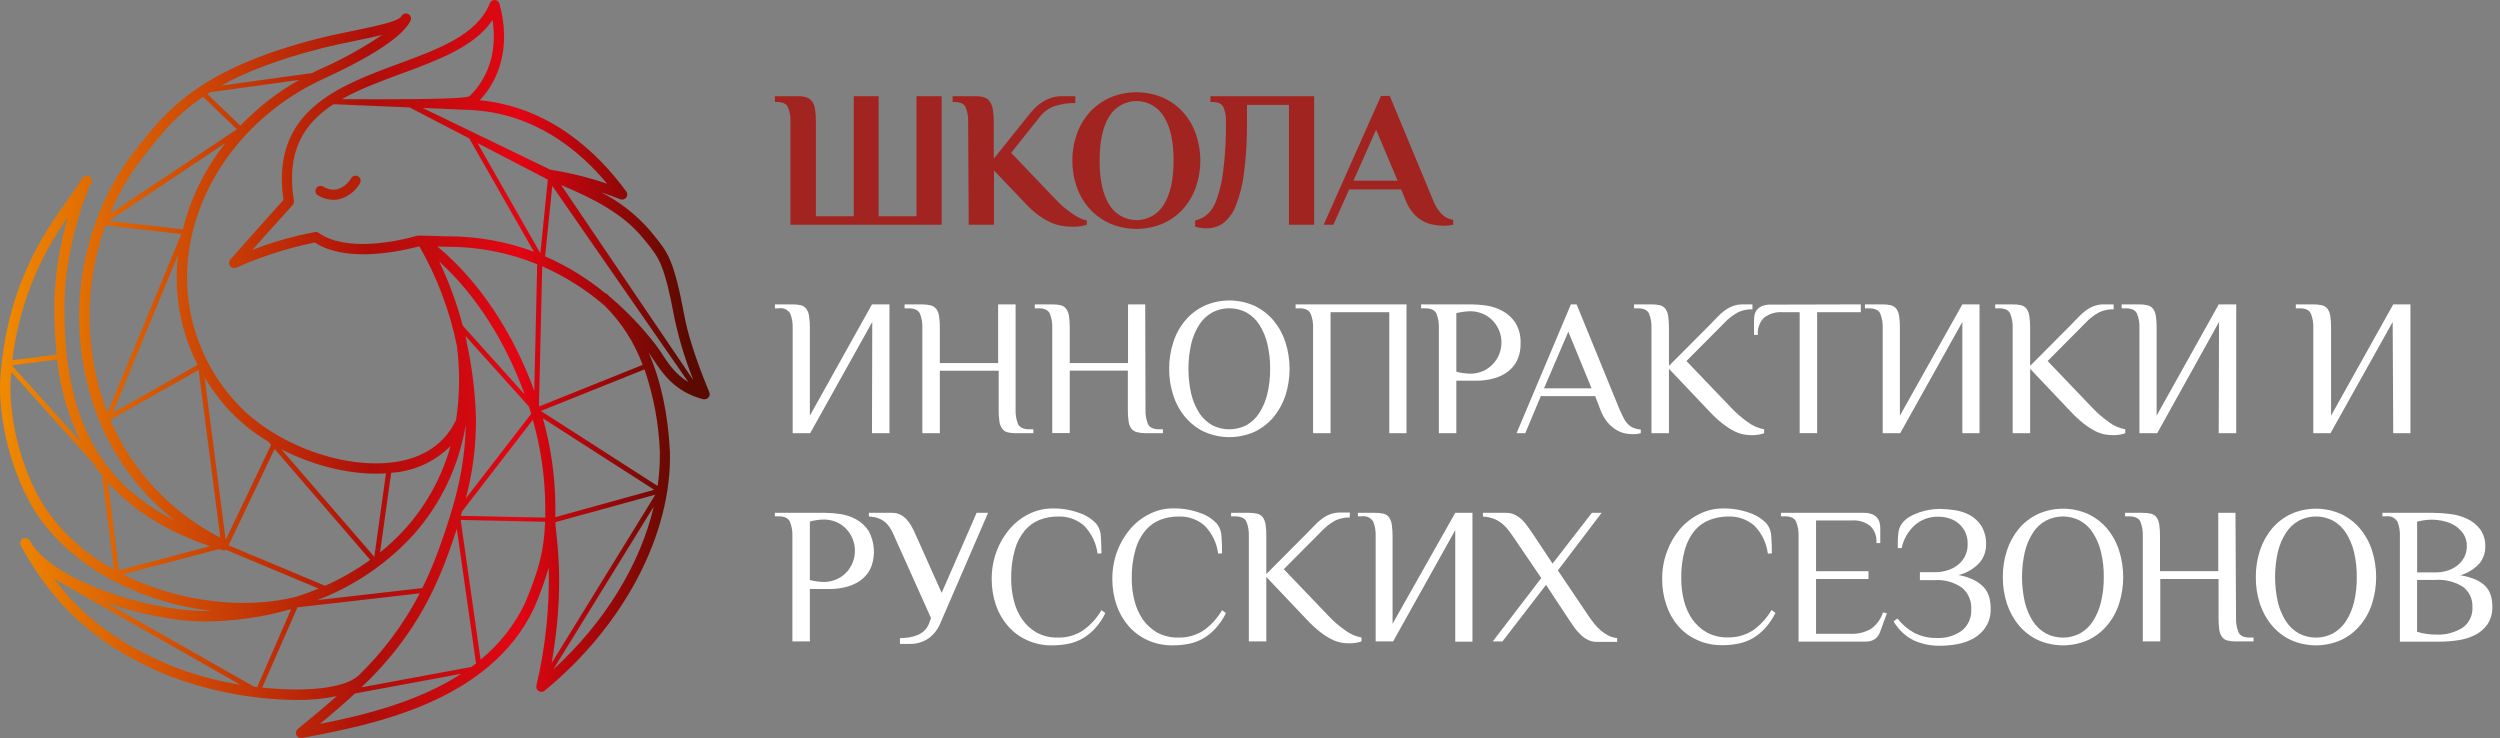<svg width="271" height="80" viewBox="0 0 271 80" fill="none" xmlns="http://www.w3.org/2000/svg">
<rect x="0" y="0" width="271" height="80" fill="#808080" stroke="none"/>
<path d="M85.683 13.173C85.704 12.65 85.615 12.129 85.423 11.643C85.249 11.249 84.845 11.056 84.211 11.056H84V10.431H86.547C86.857 10.421 87.166 10.467 87.46 10.568C87.7 10.653 87.907 10.813 88.05 11.024C88.214 11.278 88.318 11.567 88.355 11.867C88.417 12.302 88.446 12.74 88.442 13.179V23.446H92.548V10.425H95.244V23.44H99.35V10.425H102.077V24.364H85.683V13.173Z" fill="#A22421"/>
<path d="M104.947 13.173C104.968 12.649 104.877 12.127 104.68 11.643C104.506 11.249 104.102 11.055 103.469 11.055H103.264V10.431H105.804C106.117 10.421 106.428 10.468 106.724 10.568C106.962 10.653 107.167 10.813 107.308 11.024C107.473 11.279 107.581 11.566 107.624 11.867C107.695 12.301 107.728 12.74 107.724 13.179V17.201L111.364 12.654C111.588 12.355 111.831 12.072 112.091 11.805C112.345 11.536 112.631 11.299 112.942 11.099C113.248 10.894 113.58 10.73 113.93 10.612C114.302 10.486 114.693 10.425 115.085 10.431H116.564V11.168C115.829 11.159 115.098 11.264 114.396 11.48C113.726 11.696 113.139 12.112 112.712 12.673L109.606 16.564L114.464 21.648C114.733 21.941 115.022 22.217 115.327 22.472C115.638 22.722 115.949 22.953 116.234 23.159C116.504 23.349 116.788 23.516 117.085 23.659C117.316 23.769 117.56 23.847 117.812 23.89V24.364C117.61 24.432 117.402 24.483 117.191 24.514C116.895 24.558 116.596 24.579 116.296 24.577C115.901 24.576 115.507 24.545 115.116 24.483C114.687 24.412 114.269 24.284 113.874 24.102C113.413 23.886 112.974 23.627 112.563 23.328C112.048 22.942 111.569 22.51 111.134 22.035L107.749 18.481V24.364H105.009L104.947 13.173Z" fill="#A22421"/>
<path d="M116.246 17.407C116.239 16.411 116.408 15.421 116.743 14.484C117.054 13.615 117.533 12.817 118.153 12.136C118.769 11.472 119.513 10.94 120.34 10.575C121.243 10.195 122.212 10 123.191 10C124.17 10 125.139 10.195 126.043 10.575C126.869 10.937 127.612 11.469 128.223 12.136C128.837 12.819 129.312 13.617 129.621 14.484C130.283 16.376 130.283 18.438 129.621 20.33C129.312 21.197 128.837 21.995 128.223 22.678C127.612 23.345 126.869 23.877 126.043 24.239C125.139 24.619 124.17 24.814 123.191 24.814C122.212 24.814 121.243 24.619 120.34 24.239C119.513 23.874 118.769 23.343 118.153 22.678C117.533 21.997 117.054 21.199 116.743 20.33C116.408 19.393 116.239 18.403 116.246 17.407ZM127.217 17.407C127.217 15.325 126.865 13.735 126.161 12.636C125.853 12.122 125.418 11.698 124.899 11.403C124.38 11.108 123.794 10.953 123.198 10.953C122.601 10.953 122.015 11.108 121.496 11.403C120.977 11.698 120.542 12.122 120.234 12.636C119.539 13.754 119.197 15.346 119.197 17.407C119.197 19.468 119.539 21.054 120.234 22.178C120.542 22.692 120.977 23.116 121.496 23.411C122.015 23.706 122.601 23.861 123.198 23.861C123.794 23.861 124.38 23.706 124.899 23.411C125.418 23.116 125.853 22.692 126.161 22.178C126.863 21.054 127.217 19.468 127.217 17.407Z" fill="#A22421"/>
<path d="M132.895 13.173C132.915 12.65 132.826 12.129 132.634 11.643C132.46 11.249 132.056 11.055 131.423 11.055H131.211V10.431H142.455V24.364H139.722V11.374H135.175V13.173C135.198 15.052 135.088 16.93 134.845 18.793C134.701 20.01 134.398 21.203 133.945 22.341C133.664 23.081 133.187 23.729 132.566 24.214C132.049 24.566 131.438 24.753 130.814 24.752C130.574 24.754 130.335 24.735 130.099 24.695C129.913 24.668 129.73 24.622 129.553 24.558V23.902C130.02 23.798 130.456 23.584 130.826 23.278C131.313 22.836 131.675 22.274 131.876 21.648C132.241 20.627 132.485 19.566 132.603 18.487C132.818 16.724 132.915 14.949 132.895 13.173Z" fill="#A22421"/>
<path d="M155.357 21.723C155.561 22.275 155.876 22.779 156.283 23.203C156.613 23.549 157.052 23.769 157.525 23.827V24.364C157.414 24.364 157.258 24.414 157.053 24.439C156.848 24.464 156.668 24.47 156.513 24.47C156.15 24.469 155.789 24.436 155.432 24.37C155.035 24.305 154.652 24.177 154.295 23.989C153.898 23.782 153.542 23.503 153.245 23.165C152.871 22.738 152.574 22.247 152.369 21.716L151.885 20.53H146.251L144.536 24.364H143.486L149.698 10.4H150.649L155.357 21.723ZM146.717 19.587H151.5L149.17 14.066L146.717 19.587Z" fill="#A22421"/>
<path d="M94.554 34.9L87.82 46.96H85.926V35.537C85.947 35.012 85.858 34.489 85.665 34.001C85.541 33.788 85.356 33.618 85.134 33.514C84.912 33.411 84.664 33.378 84.422 33.42H84V32.995H85.895C86.202 32.989 86.508 33.02 86.808 33.089C87.042 33.144 87.251 33.278 87.398 33.47C87.563 33.703 87.668 33.973 87.702 34.257C87.766 34.681 87.795 35.109 87.789 35.537V45.055L94.523 32.995H96.418V46.96H94.523L94.554 34.9Z" fill="white"/>
<path d="M110.09 44.424C110.07 44.947 110.159 45.468 110.351 45.955C110.525 46.342 110.939 46.535 111.594 46.535H112.016V46.96H110.152C109.843 46.966 109.535 46.935 109.233 46.866C109 46.812 108.793 46.677 108.649 46.485C108.483 46.257 108.376 45.991 108.338 45.711C108.277 45.285 108.25 44.855 108.258 44.424V40.19H101.878V46.96H99.983V35.537C100.004 35.013 99.915 34.489 99.722 34.001C99.549 33.614 99.134 33.42 98.48 33.42H98.058V32.995H99.921C100.252 32.99 100.582 33.028 100.903 33.108C101.136 33.166 101.343 33.3 101.493 33.489C101.655 33.723 101.76 33.993 101.797 34.276C101.858 34.7 101.885 35.128 101.878 35.556V39.353H108.196V32.995H110.09V44.424Z" fill="white"/>
<path d="M124.172 44.425C124.152 44.947 124.241 45.468 124.433 45.955C124.607 46.342 125.011 46.535 125.645 46.535H126.061V46.96H124.197C123.883 46.961 123.57 46.923 123.266 46.848C123.02 46.799 122.8 46.664 122.644 46.467C122.483 46.237 122.379 45.971 122.34 45.692C122.278 45.266 122.251 44.836 122.259 44.406V40.171H115.96V46.941H114.066V35.537C114.087 35.013 113.998 34.489 113.805 34.001C113.624 33.614 113.227 33.42 112.593 33.42H112.171V32.995H114.066C114.375 32.989 114.683 33.021 114.985 33.089C115.217 33.146 115.423 33.28 115.569 33.47C115.733 33.704 115.84 33.974 115.879 34.257C115.941 34.681 115.968 35.109 115.96 35.537V39.353H122.278V32.995H124.141L124.172 44.425Z" fill="white"/>
<path d="M126.739 39.978C126.73 38.993 126.883 38.014 127.192 37.08C127.468 36.214 127.911 35.412 128.497 34.719C129.063 34.051 129.767 33.514 130.559 33.145C131.411 32.767 132.333 32.571 133.264 32.571C134.196 32.571 135.118 32.767 135.97 33.145C136.761 33.516 137.464 34.052 138.032 34.719C138.613 35.415 139.056 36.217 139.337 37.08C139.941 38.968 139.941 41 139.337 42.888C139.053 43.746 138.61 44.543 138.032 45.236C137.465 45.905 136.762 46.444 135.97 46.816C135.117 47.191 134.196 47.385 133.264 47.385C132.333 47.385 131.412 47.191 130.559 46.816C129.766 46.445 129.063 45.906 128.497 45.236C127.914 44.546 127.471 43.749 127.192 42.888C126.882 41.95 126.729 40.966 126.739 39.978ZM137.684 39.978C137.692 39.063 137.59 38.151 137.38 37.261C137.208 36.525 136.911 35.824 136.504 35.188C136.157 34.642 135.681 34.192 135.119 33.876C134.544 33.574 133.904 33.415 133.255 33.415C132.606 33.415 131.967 33.574 131.392 33.876C130.829 34.192 130.353 34.642 130.006 35.188C129.599 35.824 129.303 36.525 129.13 37.261C128.725 39.051 128.725 40.91 129.13 42.701C129.305 43.436 129.601 44.137 130.006 44.774C130.357 45.317 130.832 45.767 131.392 46.086C131.968 46.384 132.607 46.54 133.255 46.54C133.903 46.54 134.542 46.384 135.119 46.086C135.678 45.767 136.153 45.317 136.504 44.774C136.909 44.137 137.205 43.436 137.38 42.701C137.59 41.809 137.692 40.894 137.684 39.978Z" fill="white"/>
<path d="M152.463 46.96H150.599V33.845H144.232V46.96H142.337V35.537C142.359 35.012 142.268 34.488 142.07 34.001C141.896 33.614 141.492 33.42 140.859 33.42H140.442V32.995H152.463V46.96Z" fill="white"/>
<path d="M157.866 46.96H155.972V35.537C155.993 35.012 155.904 34.489 155.711 34.001C155.537 33.614 155.123 33.42 154.468 33.42H154.046V32.995H159.519C160.047 33.002 160.574 33.044 161.097 33.12C161.7 33.207 162.284 33.397 162.823 33.682C163.407 33.984 163.903 34.431 164.265 34.981C164.674 35.663 164.871 36.453 164.83 37.248C164.843 37.779 164.754 38.307 164.569 38.803C164.412 39.206 164.18 39.575 163.886 39.89C163.615 40.181 163.298 40.423 162.948 40.608C162.622 40.788 162.276 40.927 161.917 41.021C161.599 41.109 161.275 41.173 160.947 41.214C160.7 41.246 160.451 41.263 160.202 41.264H157.866V46.96ZM159.444 40.508C159.784 40.501 160.121 40.445 160.444 40.34C160.832 40.218 161.192 40.023 161.507 39.765C161.859 39.479 162.15 39.124 162.364 38.722C162.731 38.024 162.847 37.219 162.691 36.445C162.534 35.67 162.116 34.974 161.507 34.475C161.192 34.219 160.831 34.026 160.444 33.907C160.121 33.803 159.784 33.746 159.444 33.739C159.168 33.738 158.891 33.759 158.618 33.801C158.365 33.832 158.113 33.88 157.866 33.945V40.296C158.114 40.36 158.365 40.41 158.618 40.446C158.892 40.485 159.168 40.506 159.444 40.508Z" fill="white"/>
<path d="M177.863 46.96C177.59 47.035 177.308 47.07 177.025 47.066C176.745 47.063 176.467 47.036 176.192 46.985C175.85 46.919 175.521 46.792 175.223 46.61C174.857 46.389 174.529 46.108 174.254 45.78C173.901 45.344 173.627 44.85 173.446 44.318L172.918 42.944H167.023L165.34 46.96H164.396L170.284 32.995H170.906L175.546 44.349C175.72 44.743 175.875 45.08 176.024 45.355C176.149 45.602 176.315 45.826 176.515 46.017C176.685 46.182 176.886 46.311 177.105 46.398C177.348 46.492 177.603 46.549 177.863 46.566V46.96ZM167.371 42.095H172.527L170.005 35.956L167.371 42.095Z" fill="white"/>
<path d="M179.019 32.995C179.328 32.989 179.637 33.021 179.939 33.089C180.172 33.147 180.379 33.281 180.529 33.47C180.694 33.703 180.798 33.973 180.833 34.257C180.894 34.681 180.921 35.109 180.914 35.537V39.659L185.337 35.219C185.604 34.95 185.859 34.688 186.107 34.426C186.346 34.167 186.606 33.929 186.884 33.714C187.162 33.501 187.467 33.327 187.791 33.195C188.149 33.058 188.531 32.99 188.915 32.995H189.965V33.526C189.441 33.515 188.922 33.62 188.443 33.832C187.871 34.134 187.355 34.531 186.915 35.007L182.809 39.135L187.654 44.193C188.205 44.78 188.815 45.308 189.474 45.767C189.992 46.159 190.594 46.422 191.232 46.535V46.96C191.05 47.024 190.863 47.074 190.673 47.11C190.406 47.157 190.136 47.177 189.865 47.172C189.557 47.171 189.249 47.14 188.946 47.079C188.587 46.998 188.24 46.87 187.915 46.698C187.497 46.476 187.1 46.217 186.728 45.923C186.233 45.531 185.767 45.101 185.337 44.637L180.914 39.978V46.96H179.019V35.537C179.04 35.013 178.952 34.489 178.758 34.001C178.584 33.614 178.181 33.42 177.547 33.42H177.131V32.995H179.019Z" fill="white"/>
<path d="M201.711 32.995V33.839H196.977V46.954H195.083V33.839H193.188C192.489 33.795 191.798 34.003 191.237 34.425C190.991 34.666 190.801 34.959 190.683 35.284C190.565 35.608 190.521 35.955 190.554 36.299H190.138V34.713C190.136 34.503 190.159 34.293 190.206 34.088C190.254 33.89 190.348 33.706 190.48 33.551C190.63 33.383 190.817 33.252 191.026 33.17C191.314 33.061 191.62 33.01 191.927 33.02L201.711 32.995Z" fill="white"/>
<path d="M212.719 34.9L205.979 46.96H204.084V35.537C204.105 35.013 204.016 34.489 203.823 34.001C203.649 33.614 203.235 33.42 202.581 33.42H202.158V32.995H204.053C204.362 32.989 204.671 33.021 204.972 33.089C205.205 33.147 205.413 33.281 205.562 33.47C205.725 33.704 205.829 33.974 205.867 34.257C205.928 34.681 205.955 35.109 205.948 35.537V45.055L212.719 32.995H214.582V46.96H212.719V34.9Z" fill="white"/>
<path d="M218.173 32.995C218.48 32.989 218.787 33.021 219.086 33.089C219.32 33.146 219.528 33.28 219.676 33.47C219.841 33.703 219.946 33.973 219.981 34.257C220.044 34.681 220.073 35.109 220.068 35.537V39.659L224.484 35.219C224.751 34.95 225.006 34.688 225.255 34.425C225.494 34.167 225.753 33.929 226.031 33.714C226.309 33.501 226.614 33.327 226.938 33.195C227.297 33.057 227.678 32.99 228.062 32.995H229.119V33.526C228.593 33.514 228.071 33.619 227.59 33.832C227.019 34.134 226.502 34.531 226.062 35.006L221.962 39.135L226.801 44.193C227.353 44.779 227.963 45.306 228.622 45.767C229.139 46.159 229.741 46.422 230.38 46.535V46.96C230.197 47.023 230.01 47.074 229.82 47.11C229.554 47.157 229.283 47.178 229.013 47.172C228.704 47.171 228.396 47.14 228.094 47.079C227.735 46.997 227.388 46.869 227.062 46.698C226.645 46.475 226.248 46.216 225.876 45.923C225.381 45.529 224.916 45.099 224.484 44.637L220.068 39.978V46.96H218.173V35.537C218.195 35.012 218.103 34.488 217.906 34.001C217.732 33.614 217.328 33.42 216.701 33.42H216.278V32.995H218.173Z" fill="white"/>
<path d="M240.542 34.9L233.84 46.96H231.914V35.537C231.935 35.013 231.846 34.489 231.653 34.001C231.479 33.614 231.065 33.42 230.411 33.42H229.988V32.995H231.852C232.161 32.989 232.47 33.021 232.771 33.089C233.016 33.141 233.235 33.275 233.392 33.47C233.555 33.704 233.659 33.974 233.697 34.257C233.758 34.681 233.785 35.109 233.778 35.537V45.055L240.511 32.995H242.406V46.96H240.511L240.542 34.9Z" fill="white"/>
<path d="M259.365 34.9L252.625 46.96H250.762V35.537C250.783 35.013 250.694 34.489 250.501 34.001C250.327 33.614 249.923 33.42 249.29 33.42H248.867V32.995H250.762C251.071 32.989 251.38 33.021 251.681 33.089C251.926 33.141 252.145 33.275 252.302 33.47C252.465 33.704 252.569 33.974 252.607 34.257C252.668 34.681 252.695 35.109 252.688 35.537V45.055L259.428 32.995H261.291V46.96H259.428L259.365 34.9Z" fill="white"/>
<path d="M87.789 69.531H85.895V58.089C85.914 57.564 85.823 57.041 85.627 56.553C85.454 56.166 85.05 55.972 84.416 55.972H84V55.591H89.473C90.001 55.598 90.528 55.64 91.051 55.716C91.654 55.804 92.237 55.994 92.778 56.278C93.337 56.584 93.813 57.023 94.163 57.558C94.477 58.138 94.667 58.778 94.719 59.437C94.772 60.095 94.686 60.758 94.467 61.38C94.31 61.783 94.078 62.152 93.784 62.467C93.513 62.759 93.196 63.004 92.846 63.192C92.519 63.367 92.173 63.506 91.815 63.604C91.499 63.689 91.177 63.752 90.852 63.791C90.603 63.825 90.352 63.844 90.1 63.847H87.789V69.531ZM89.367 63.086C89.707 63.078 90.044 63.021 90.367 62.917C90.754 62.793 91.114 62.598 91.43 62.342C91.783 62.059 92.073 61.703 92.281 61.299C92.647 60.601 92.762 59.797 92.607 59.024C92.452 58.25 92.036 57.554 91.43 57.053C91.114 56.799 90.753 56.606 90.367 56.484C90.044 56.38 89.707 56.323 89.367 56.316C89.088 56.315 88.81 56.336 88.535 56.378C88.284 56.413 88.035 56.463 87.789 56.528V62.873C88.035 62.938 88.284 62.988 88.535 63.023C88.81 63.065 89.088 63.086 89.367 63.086Z" fill="white"/>
<path d="M100.921 66.995L97.026 58.32C96.902 58.02 96.766 57.739 96.629 57.471C96.489 57.21 96.316 56.968 96.113 56.753C95.897 56.532 95.639 56.356 95.355 56.234C94.984 56.083 94.588 56 94.188 55.991V55.591H96.71C97.019 55.586 97.326 55.655 97.604 55.791C97.862 55.924 98.094 56.104 98.287 56.322C98.49 56.549 98.668 56.798 98.815 57.065C98.971 57.343 99.112 57.628 99.238 57.921L102.077 64.266L105.866 55.591H107.108L101.934 67.551C101.675 68.196 101.245 68.757 100.691 69.175C100.08 69.603 99.349 69.821 98.604 69.799H97.554V69.175C97.871 69.174 98.186 69.149 98.499 69.1C98.813 69.052 99.121 68.97 99.418 68.856C99.699 68.745 99.957 68.584 100.182 68.382C100.417 68.162 100.598 67.891 100.71 67.588L100.921 66.995Z" fill="white"/>
<path d="M118.98 60.013C118.829 58.861 118.308 57.791 117.495 56.965C116.708 56.291 115.695 55.943 114.663 55.991C113.999 55.988 113.34 56.107 112.718 56.341C112.095 56.58 111.542 56.973 111.109 57.483C110.6 58.092 110.228 58.803 110.016 59.569C109.724 60.607 109.588 61.683 109.612 62.761C109.61 63.546 109.706 64.329 109.898 65.09C110.069 65.817 110.372 66.505 110.793 67.12C111.199 67.714 111.735 68.207 112.358 68.563C113.066 68.944 113.86 69.133 114.663 69.112C115.623 69.139 116.569 68.874 117.377 68.35C118.202 67.77 118.892 67.018 119.402 66.146L119.819 66.464C119.524 67.069 119.145 67.628 118.694 68.126C118.306 68.552 117.856 68.916 117.359 69.206C116.877 69.482 116.355 69.678 115.812 69.787C115.227 69.902 114.632 69.959 114.035 69.956C113.102 69.969 112.178 69.778 111.327 69.393C110.539 69.037 109.836 68.515 109.264 67.863C108.685 67.195 108.24 66.421 107.954 65.584C107.648 64.677 107.495 63.725 107.5 62.767C107.494 61.753 107.668 60.746 108.016 59.794C108.34 58.91 108.815 58.09 109.42 57.371C109.993 56.694 110.697 56.139 111.488 55.741C112.275 55.337 113.145 55.123 114.029 55.117C115.053 55.094 116.073 55.263 117.036 55.616C117.736 55.853 118.367 56.263 118.868 56.809C119.159 57.202 119.322 57.675 119.334 58.164C119.371 58.745 119.396 59.351 119.396 59.988L118.98 60.013Z" fill="white"/>
<path d="M132.05 60.013C131.902 58.86 131.38 57.789 130.565 56.965C129.78 56.292 128.77 55.944 127.739 55.991C127.073 55.987 126.412 56.106 125.788 56.34C125.165 56.58 124.612 56.973 124.179 57.483C123.672 58.093 123.3 58.804 123.086 59.569C122.794 60.607 122.658 61.683 122.682 62.761C122.683 63.546 122.779 64.328 122.968 65.09C123.144 65.815 123.447 66.502 123.862 67.12C124.271 67.712 124.806 68.205 125.428 68.563C126.138 68.944 126.934 69.134 127.739 69.112C128.699 69.137 129.645 68.872 130.453 68.35C131.276 67.769 131.964 67.018 132.472 66.146L132.895 66.464C132.596 67.068 132.215 67.627 131.764 68.126C131.376 68.552 130.926 68.916 130.429 69.206C129.947 69.482 129.425 69.678 128.882 69.787C128.297 69.902 127.701 69.959 127.105 69.955C126.172 69.969 125.248 69.778 124.397 69.393C123.61 69.035 122.907 68.514 122.334 67.863C121.757 67.193 121.314 66.417 121.03 65.577C120.724 64.67 120.571 63.718 120.576 62.761C120.57 61.747 120.745 60.74 121.092 59.788C121.416 58.904 121.891 58.084 122.496 57.365C123.071 56.686 123.776 56.131 124.571 55.735C125.355 55.33 126.223 55.116 127.105 55.11C128.13 55.087 129.149 55.257 130.112 55.61C130.813 55.846 131.443 56.257 131.944 56.803C132.235 57.195 132.398 57.669 132.41 58.158C132.454 58.739 132.472 59.344 132.472 59.982L132.05 60.013Z" fill="white"/>
<path d="M135.374 55.591C135.683 55.585 135.992 55.617 136.293 55.685C136.527 55.743 136.734 55.877 136.883 56.066C137.045 56.3 137.149 56.57 137.188 56.853C137.247 57.266 137.274 57.684 137.269 58.102V62.224L141.692 57.783C141.959 57.515 142.213 57.252 142.462 56.99C142.701 56.732 142.961 56.494 143.238 56.278C143.516 56.066 143.821 55.891 144.145 55.76C144.504 55.622 144.886 55.554 145.27 55.56H146.319V56.091C145.796 56.08 145.276 56.184 144.798 56.397C144.226 56.699 143.709 57.096 143.269 57.571L139.163 61.699L144.009 66.764C144.559 67.349 145.169 67.874 145.829 68.332C146.348 68.723 146.949 68.988 147.587 69.106V69.525C147.404 69.588 147.217 69.638 147.028 69.674C146.759 69.721 146.486 69.742 146.214 69.737C145.907 69.735 145.601 69.704 145.301 69.643C144.941 69.566 144.594 69.438 144.27 69.262C143.85 69.043 143.453 68.784 143.083 68.488C142.586 68.097 142.12 67.667 141.692 67.201L137.269 62.542V69.525H135.374V58.089C135.395 57.564 135.306 57.041 135.113 56.553C134.939 56.166 134.525 55.972 133.871 55.972H133.448V55.591H135.374Z" fill="white"/>
<path d="M157.749 57.465L151.016 69.525H149.121V58.089C149.142 57.564 149.053 57.041 148.86 56.553C148.737 56.34 148.552 56.17 148.33 56.066C148.107 55.963 147.859 55.93 147.618 55.972H147.195V55.591H149.059C149.366 55.584 149.673 55.616 149.972 55.685C150.207 55.739 150.415 55.874 150.562 56.066C150.726 56.299 150.831 56.569 150.867 56.853C150.929 57.266 150.958 57.684 150.954 58.102V67.62L157.749 55.591H159.613V69.556H157.749V57.465Z" fill="white"/>
<path d="M162.868 69.531H161.812L167.074 62.661L164.129 58.327C163.943 58.058 163.757 57.789 163.558 57.533C163.362 57.267 163.137 57.024 162.887 56.809C162.617 56.582 162.316 56.397 161.992 56.259C161.596 56.101 161.176 56.012 160.75 55.997V55.591H163.272C163.597 55.587 163.918 55.659 164.21 55.803C164.499 55.946 164.764 56.132 164.999 56.353C165.231 56.58 165.44 56.832 165.62 57.102C165.819 57.377 166.005 57.652 166.192 57.92L168.298 61.093L172.559 55.591H173.615L168.875 61.836L172.242 66.833C172.429 67.101 172.621 67.364 172.832 67.626C173.042 67.886 173.275 68.127 173.528 68.344C173.777 68.561 174.053 68.746 174.348 68.894C174.645 69.043 174.968 69.134 175.299 69.162V69.581H173.087C172.763 69.584 172.442 69.513 172.149 69.374C171.859 69.232 171.593 69.044 171.36 68.819C171.118 68.588 170.896 68.337 170.695 68.069C170.497 67.794 170.31 67.526 170.136 67.257L167.589 63.398L162.868 69.531Z" fill="white"/>
<path d="M191.636 60.013C191.49 58.861 190.97 57.79 190.157 56.965C189.369 56.294 188.357 55.946 187.325 55.991C186.659 55.988 185.998 56.106 185.374 56.341C184.745 56.573 184.184 56.959 183.741 57.465C183.236 58.076 182.864 58.787 182.647 59.551C182.357 60.589 182.223 61.664 182.25 62.742C182.249 63.527 182.343 64.309 182.529 65.072C182.706 65.796 183.009 66.483 183.424 67.101C183.833 67.695 184.37 68.188 184.995 68.544C185.703 68.926 186.497 69.115 187.3 69.094C188.26 69.118 189.206 68.853 190.015 68.332C190.837 67.751 191.526 66.999 192.034 66.127L192.456 66.446C192.159 67.049 191.781 67.608 191.332 68.107C190.941 68.53 190.491 68.894 189.996 69.187C189.513 69.464 188.989 69.66 188.443 69.768C187.858 69.884 187.263 69.94 186.666 69.937C185.736 69.95 184.813 69.758 183.964 69.375C183.175 69.02 182.472 68.498 181.902 67.845C181.336 67.181 180.906 66.413 180.635 65.584C180.326 64.677 180.172 63.725 180.181 62.767C180.172 61.753 180.346 60.745 180.697 59.794C181.016 58.91 181.489 58.089 182.094 57.371C182.669 56.692 183.375 56.138 184.169 55.741C184.954 55.337 185.822 55.123 186.704 55.117C187.73 55.094 188.752 55.263 189.716 55.616C190.415 55.854 191.043 56.264 191.543 56.809C191.834 57.202 191.996 57.675 192.009 58.164C192.052 58.745 192.071 59.351 192.071 59.988L191.636 60.013Z" fill="white"/>
<path d="M202.034 55.591C202.339 55.58 202.643 55.631 202.928 55.741C203.138 55.824 203.325 55.954 203.475 56.122C203.609 56.276 203.702 56.46 203.748 56.659C203.798 56.864 203.823 57.073 203.823 57.284V58.87H203.401C203.435 58.526 203.392 58.179 203.274 57.854C203.155 57.529 202.965 57.236 202.717 56.996C202.159 56.576 201.469 56.37 200.773 56.416H196.859V61.918H202.543V62.761H196.859V68.706H200.543C201.332 68.748 202.116 68.564 202.804 68.175C203.426 67.736 203.889 67.105 204.121 66.377L204.537 66.483L203.804 68.494C203.702 68.804 203.507 69.075 203.245 69.269C202.943 69.467 202.587 69.566 202.227 69.549H194.965V58.089C194.986 57.564 194.895 57.04 194.698 56.553C194.524 56.166 194.12 55.972 193.492 55.972H193.058V55.591H202.034Z" fill="white"/>
<path d="M208.116 62.024H209.7C210.165 62.034 210.628 61.971 211.073 61.836C211.484 61.714 211.869 61.517 212.21 61.256C212.54 61.002 212.809 60.678 212.999 60.306C213.205 59.892 213.308 59.433 213.297 58.97C213.307 58.517 213.214 58.069 213.023 57.658C212.851 57.304 212.605 56.992 212.303 56.74C212.008 56.49 211.666 56.303 211.296 56.191C210.921 56.072 210.529 56.011 210.135 56.01C209.203 55.982 208.293 56.302 207.582 56.909C206.85 57.566 206.345 58.441 206.141 59.407H205.718C205.718 58.782 205.718 58.239 205.78 57.802C205.816 57.383 205.976 56.985 206.24 56.659C206.446 56.412 206.692 56.2 206.967 56.035C207.284 55.847 207.619 55.692 207.967 55.572C208.338 55.443 208.718 55.343 209.104 55.273C209.479 55.204 209.859 55.169 210.24 55.166C210.802 55.172 211.363 55.218 211.918 55.304C212.492 55.389 213.047 55.575 213.558 55.853C214.063 56.14 214.489 56.548 214.8 57.04C215.154 57.66 215.324 58.368 215.291 59.082C215.288 59.786 215.034 60.467 214.576 60.999C213.968 61.657 213.182 62.121 212.315 62.336C212.887 62.438 213.443 62.616 213.968 62.867C214.37 63.064 214.734 63.333 215.042 63.66C215.311 63.957 215.509 64.311 215.62 64.697C215.735 65.103 215.792 65.524 215.788 65.946C215.819 66.654 215.635 67.356 215.26 67.957C214.923 68.477 214.464 68.906 213.924 69.206C213.37 69.51 212.77 69.721 212.148 69.83C211.543 69.939 210.93 69.996 210.315 69.999C209.339 70.016 208.371 69.822 207.476 69.431C206.552 68.974 205.782 68.252 205.265 67.357L205.687 67.039C206.16 67.667 206.759 68.188 207.445 68.569C208.231 68.984 209.111 69.186 209.998 69.156C210.956 69.203 211.901 68.919 212.676 68.35C213.009 68.079 213.274 67.732 213.449 67.338C213.624 66.944 213.704 66.514 213.682 66.083C213.712 65.637 213.638 65.19 213.466 64.778C213.293 64.366 213.027 64 212.688 63.71C211.814 63.102 210.76 62.811 209.7 62.886H208.116V62.024Z" fill="white"/>
<path d="M217.105 62.548C217.1 61.564 217.253 60.586 217.558 59.651C217.842 58.788 218.285 57.988 218.863 57.29C219.43 56.623 220.134 56.086 220.925 55.716C221.777 55.337 222.699 55.142 223.63 55.142C224.562 55.142 225.484 55.337 226.336 55.716C227.128 56.085 227.832 56.622 228.398 57.29C228.981 57.984 229.424 58.786 229.703 59.651C230.307 61.539 230.307 63.571 229.703 65.459C229.425 66.32 228.982 67.118 228.398 67.807C227.834 68.479 227.13 69.018 226.336 69.387C225.483 69.762 224.561 69.955 223.63 69.955C222.699 69.955 221.778 69.762 220.925 69.387C220.132 69.017 219.428 68.478 218.863 67.807C218.283 67.115 217.841 66.318 217.558 65.459C217.251 64.52 217.098 63.537 217.105 62.548ZM228.05 62.548C228.061 61.634 227.959 60.721 227.746 59.832C227.574 59.095 227.277 58.394 226.87 57.758C226.525 57.212 226.048 56.761 225.485 56.447C224.91 56.143 224.27 55.984 223.621 55.984C222.972 55.984 222.332 56.143 221.758 56.447C221.192 56.76 220.714 57.211 220.366 57.758C219.959 58.394 219.662 59.095 219.49 59.832C219.084 61.622 219.084 63.481 219.49 65.271C219.663 66.007 219.96 66.708 220.366 67.345C220.717 67.889 221.195 68.339 221.758 68.656C222.332 68.96 222.972 69.119 223.621 69.119C224.27 69.119 224.91 68.96 225.485 68.656C226.046 68.339 226.521 67.889 226.87 67.345C227.276 66.708 227.572 66.007 227.746 65.271C227.959 64.38 228.061 63.465 228.05 62.548Z" fill="white"/>
<path d="M242.387 66.995C242.367 67.518 242.456 68.039 242.648 68.525C242.822 68.919 243.226 69.112 243.859 69.112H244.282V69.531H242.387C242.078 69.537 241.769 69.505 241.468 69.437C241.234 69.381 241.025 69.247 240.878 69.056C240.717 68.828 240.613 68.565 240.573 68.288C240.511 67.86 240.484 67.428 240.492 66.995V62.761H234.175V69.531H232.28V58.089C232.301 57.565 232.212 57.041 232.019 56.553C231.845 56.166 231.431 55.972 230.777 55.972H230.354V55.591H232.249C232.558 55.585 232.867 55.617 233.169 55.685C233.402 55.743 233.609 55.877 233.759 56.066C233.92 56.301 234.024 56.57 234.063 56.853C234.123 57.266 234.15 57.684 234.144 58.102V61.911H240.461V55.591H242.325L242.387 66.995Z" fill="white"/>
<path d="M244.53 62.548C244.522 61.564 244.675 60.585 244.983 59.651C245.267 58.788 245.71 57.988 246.288 57.29C246.854 56.624 247.555 56.087 248.344 55.716C249.196 55.337 250.118 55.142 251.049 55.142C251.981 55.142 252.903 55.337 253.755 55.716C254.547 56.085 255.251 56.622 255.817 57.29C256.4 57.984 256.843 58.786 257.122 59.651C257.727 61.539 257.727 63.571 257.122 65.459C256.844 66.32 256.401 67.118 255.817 67.807C255.253 68.479 254.549 69.018 253.755 69.387C252.902 69.762 251.981 69.955 251.049 69.955C250.118 69.955 249.197 69.762 248.344 69.387C247.551 69.017 246.847 68.478 246.282 67.807C245.702 67.115 245.26 66.318 244.977 65.459C244.669 64.52 244.518 63.537 244.53 62.548ZM255.475 62.548C255.486 61.634 255.384 60.721 255.171 59.832C254.999 59.095 254.703 58.394 254.295 57.758C253.948 57.213 253.472 56.762 252.91 56.447C252.335 56.144 251.695 55.986 251.046 55.986C250.397 55.986 249.758 56.144 249.183 56.447C248.62 56.762 248.144 57.213 247.797 57.758C247.39 58.394 247.094 59.095 246.922 59.832C246.516 61.622 246.516 63.481 246.922 65.271C247.095 66.007 247.391 66.708 247.797 67.345C248.148 67.887 248.623 68.337 249.183 68.656C249.758 68.959 250.397 69.117 251.046 69.117C251.695 69.117 252.335 68.959 252.91 68.656C253.47 68.337 253.945 67.887 254.295 67.345C254.704 66.709 255.002 66.008 255.177 65.271C255.388 64.38 255.489 63.465 255.475 62.548Z" fill="white"/>
<path d="M263.707 55.591C264.316 55.594 264.923 55.633 265.527 55.71C266.171 55.776 266.801 55.947 267.391 56.216C267.952 56.469 268.444 56.855 268.826 57.34C269.236 57.905 269.44 58.596 269.403 59.295C269.408 59.938 269.188 60.564 268.782 61.062C268.223 61.685 267.499 62.135 266.695 62.361C267.279 62.447 267.849 62.609 268.391 62.842C268.79 63.014 269.151 63.265 269.453 63.579C269.714 63.859 269.905 64.197 270.012 64.566C270.119 64.952 270.172 65.351 270.168 65.752C270.198 66.438 270.011 67.116 269.633 67.688C269.28 68.183 268.811 68.582 268.267 68.85C267.679 69.135 267.05 69.325 266.403 69.412C265.734 69.508 265.06 69.556 264.384 69.556H260.148V58.089C260.169 57.564 260.08 57.041 259.887 56.553C259.765 56.346 259.585 56.18 259.369 56.076C259.154 55.973 258.912 55.936 258.675 55.972H258.253V55.591H263.707ZM264.024 62.049C264.445 62.05 264.863 61.989 265.266 61.868C265.655 61.754 266.019 61.57 266.341 61.324C266.657 61.089 266.918 60.786 267.105 60.438C267.311 60.054 267.414 59.624 267.403 59.188C267.418 58.729 267.292 58.275 267.043 57.889C266.808 57.532 266.501 57.228 266.142 56.996C265.759 56.759 265.339 56.588 264.9 56.49C264.472 56.388 264.035 56.335 263.595 56.334C263.317 56.334 263.038 56.355 262.763 56.397C262.512 56.433 262.263 56.483 262.017 56.547V62.049H264.024ZM262.011 62.867V68.488C262.338 68.588 262.673 68.663 263.011 68.713C263.342 68.762 263.677 68.787 264.011 68.787C265.052 68.852 266.087 68.585 266.968 68.026C267.312 67.775 267.587 67.442 267.769 67.057C267.951 66.672 268.035 66.247 268.012 65.821C268.034 65.399 267.953 64.979 267.777 64.596C267.6 64.212 267.334 63.878 266.999 63.623C266.109 63.057 265.063 62.79 264.011 62.861L262.011 62.867Z" fill="white"/>
<path d="M76.889 42.516C76.889 42.47 74.874 37.897 74.196 34.277C73.06 28.172 72.386 27.352 70.909 25.538L70.572 25.122C69.071 23.351 67.231 21.896 65.162 20.844C65.861 21.077 66.556 21.327 67.243 21.601C67.353 21.644 67.474 21.65 67.588 21.618C67.703 21.587 67.804 21.52 67.877 21.427C67.95 21.334 67.991 21.219 67.995 21.101C67.998 20.983 67.964 20.866 67.896 20.769C64.854 16.608 59.678 11.614 52.008 10.865C54.031 8.743 55.441 5.139 54.147 0.416C54.118 0.302 54.054 0.201 53.963 0.126C53.873 0.051 53.761 0.007 53.644 6.50204e-05H53.619C53.507 -0.002 53.397 0.031 53.304 0.093C53.211 0.156 53.139 0.245 53.098 0.35C51.742 3.766 47.581 5.297 43.174 6.924C36.674 9.33 29.312 12.047 30.727 21.68C28.23 24.427 24.993 28.105 24.96 28.147C24.877 28.243 24.829 28.364 24.824 28.49C24.82 28.617 24.859 28.741 24.935 28.842C25.012 28.943 25.121 29.015 25.244 29.046C25.367 29.077 25.497 29.065 25.613 29.013C28.342 27.798 31.196 26.884 34.123 26.287C37.294 28.368 42.537 27.46 45.462 26.703C47.376 30.047 48.745 33.674 49.52 37.448L49.549 37.672C49.869 40.279 49.832 42.916 49.441 45.512C47.951 48.712 44.996 49.773 42.783 50.09C36.957 50.922 29.292 47.959 25.305 43.311C23.202 40.938 21.694 38.099 20.904 35.029C20.113 31.958 20.064 28.744 20.761 25.65C22.367 18.331 27.723 11.91 35.08 8.535C38.825 6.82 43.494 4.34 44.497 2.251C44.529 2.186 44.547 2.114 44.551 2.041C44.555 1.968 44.545 1.895 44.52 1.826C44.496 1.758 44.458 1.694 44.409 1.64C44.36 1.586 44.301 1.542 44.235 1.511C44.161 1.475 44.08 1.456 43.998 1.457C43.894 1.456 43.791 1.485 43.703 1.541C43.615 1.596 43.544 1.675 43.498 1.769C43.232 2.326 40.56 2.871 38.417 3.312C37.169 3.566 35.896 3.828 34.622 4.145C21.581 7.445 17.977 12.051 14.806 16.113L14.652 16.304C9.326 23.124 7.341 32.392 9.351 41.105C10.682 47.144 14.048 52.541 18.884 56.394C10.424 52.1 6.816 44.742 6.991 32.741C7.079 27.103 9.209 21.04 9.879 19.875C9.953 19.747 9.972 19.596 9.934 19.453C9.896 19.311 9.803 19.191 9.675 19.117C9.548 19.044 9.396 19.024 9.254 19.062C9.112 19.1 8.991 19.194 8.918 19.321C8.552 19.953 8.031 20.686 7.424 21.535C4.802 25.213 0.832 30.777 0.046 40.802C-0.295 45.321 1.294 51.463 3.791 55.404C7.815 61.704 15.501 65.341 22.908 66.223C22.634 66.223 22.363 66.223 22.076 66.223C16.179 66.223 5.672 63.023 3.234 58.604C3.162 58.475 3.043 58.38 2.902 58.34C2.76 58.299 2.609 58.316 2.48 58.387C2.352 58.459 2.257 58.578 2.216 58.719C2.176 58.86 2.193 59.012 2.264 59.141C4.898 63.909 8.793 69.269 17.894 73.093C22.431 74.888 27.259 75.831 32.138 75.877C33.604 75.896 35.067 75.757 36.503 75.461C35.188 76.626 33.79 77.791 32.284 79.015C32.187 79.091 32.119 79.199 32.091 79.319C32.063 79.439 32.077 79.565 32.13 79.677C32.174 79.772 32.245 79.854 32.334 79.91C32.424 79.967 32.527 79.997 32.633 79.997C32.666 80.001 32.7 80.001 32.733 79.997C40.323 78.561 53.023 76.16 57.884 65.932C58.509 64.501 59.041 63.032 59.478 61.533C59.583 65.835 59.135 70.133 58.146 74.321C58.122 74.433 58.133 74.55 58.178 74.656C58.222 74.762 58.298 74.851 58.396 74.912C58.484 74.965 58.584 74.994 58.687 74.995C58.816 74.995 58.941 74.951 59.041 74.87C67.63 67.817 72.831 57.909 72.623 48.999C72.41 44.838 71.638 41.247 70.31 38.226C70.489 38.467 70.668 38.733 70.855 39.017C71.824 40.481 73.156 42.483 76.244 43.282C76.289 43.288 76.335 43.288 76.381 43.282C76.46 43.28 76.538 43.262 76.61 43.228C76.682 43.195 76.745 43.146 76.797 43.086C76.864 43.009 76.908 42.915 76.924 42.814C76.94 42.714 76.928 42.61 76.889 42.516ZM69.71 25.821L70.052 26.237C71.404 27.902 72.024 28.634 73.106 34.456C73.595 36.765 74.285 39.028 75.166 41.218L60.834 20.062C64.326 21.522 67.542 23.166 69.71 25.821ZM65.474 33.062C67.331 34.892 68.761 37.108 69.665 39.553L58.471 44.047C58.471 43.998 58.437 43.948 58.425 43.898L58.775 28.867C61.204 29.931 63.462 31.35 65.474 33.078V33.062ZM60.302 57.746C60.264 57.393 60.231 57.097 60.214 56.86V56.598L71.034 53.627L59.798 71.874C61.051 64.713 60.556 60.102 60.302 57.763V57.746ZM51.08 72.303L39.175 74.508C39.387 74.308 39.591 74.092 39.795 73.901L40.04 73.672C43.644 70.022 46.453 65.973 48.633 59.91C48.954 59.02 49.245 58.167 49.52 57.326L51.6 71.92C51.43 72.045 51.255 72.174 51.08 72.303ZM29.766 48.671L40.128 60.693C38.599 61.79 36.964 62.729 35.246 63.497L24.777 59.111L29.766 48.671ZM44.822 57.967C47.802 54.612 49.766 50.478 50.485 46.049C50.406 50.739 49.32 54.713 47.572 59.528C47.053 60.966 46.456 62.374 45.783 63.747L34.385 65.054C38.37 63.539 41.944 61.112 44.822 57.967ZM50.589 36.99C50.543 36.798 50.502 36.611 50.46 36.424L57.343 44.077C57.426 44.339 57.501 44.601 57.576 44.863L50.502 54.018C51.233 51.238 51.603 48.375 51.6 45.5C51.53 42.692 51.194 39.897 50.597 37.152L50.589 36.99ZM50.098 55.429L57.755 45.512C58.629 48.572 59.084 51.735 59.107 54.917C59.107 55.333 59.107 55.749 59.107 56.111L49.953 55.916C50.007 55.753 50.052 55.591 50.098 55.429ZM60.202 56.057C60.202 55.691 60.202 55.312 60.202 54.917C60.181 51.68 59.727 48.461 58.849 45.346L70.917 53.094L60.202 56.057ZM57.913 42.375C55.67 36.133 51.942 30.461 47.414 26.724C47.83 26.724 48.221 26.753 48.525 26.753C51.854 26.743 55.152 27.384 58.233 28.642L57.913 42.375ZM59.374 19.462V19.488C59.372 19.507 59.372 19.526 59.374 19.546L58.575 27.452L51.763 15.509L59.374 19.462ZM65.811 19.916C63.81 19.233 61.754 18.727 59.665 18.401L45.833 11.706L50.901 11.918C57.78 12.222 62.674 16.133 65.811 19.916ZM43.561 7.965C47.601 6.471 51.446 5.052 53.386 2.172C53.968 5.855 52.707 8.635 51.039 10.278C51.002 10.308 50.967 10.34 50.935 10.374L50.872 10.432C50.344 10.815 40.685 10.774 37.061 10.745C38.983 9.654 41.251 8.818 43.561 7.965ZM34.56 25.251C34.439 25.165 34.29 25.131 34.144 25.155C31.827 25.585 29.556 26.233 27.361 27.09C28.572 25.717 30.274 23.799 31.718 22.234C31.774 22.172 31.817 22.098 31.841 22.017C31.866 21.936 31.872 21.851 31.859 21.768C30.985 16.358 32.962 13.379 36.149 11.298L44.397 11.643L50.864 15.002L57.871 27.282C54.88 26.174 51.715 25.611 48.525 25.617C48.23 25.617 47.847 25.617 47.443 25.584C46.977 25.584 46.474 25.55 46.028 25.55H45.745C45.6 25.55 45.458 25.55 45.329 25.55H45.234C43.003 26.2 37.477 27.331 34.56 25.251ZM56.869 42.753L50.156 35.288C49.531 32.901 48.678 30.579 47.61 28.355C51.6 31.955 54.846 37.127 56.869 42.753ZM42.928 51.205C45.165 50.95 47.249 49.942 48.837 48.346C47.923 51.642 46.266 54.684 43.993 57.239C43.135 58.196 42.2 59.081 41.197 59.885L42.404 51.251C42.57 51.234 42.753 51.205 42.928 51.205ZM41.838 51.317L40.573 60.36L30.503 48.708C34.09 50.543 38.226 51.554 41.838 51.309V51.317ZM29.092 47.876L29.383 48.217L24.465 58.525L22.176 40.914C22.841 42.02 23.6 43.067 24.444 44.043C25.782 45.557 27.351 46.85 29.092 47.876ZM21.418 39.553L12.226 44.755L19.3 27.627C18.808 31.724 19.545 35.876 21.418 39.553ZM19.82 24.864L11.797 23.948L24.439 15.497C22.249 18.248 20.674 21.436 19.82 24.847V24.864ZM26.062 13.628L22.471 10.187L22.775 9.996L32.429 8.664C30.071 9.997 27.921 11.669 26.05 13.628H26.062ZM34.893 5.227C36.141 4.91 37.41 4.652 38.638 4.394C39.72 4.174 40.648 3.978 41.426 3.787C39.272 5.234 36.994 6.488 34.618 7.532C34.348 7.657 34.09 7.79 33.823 7.923L23.986 9.276C26.633 7.815 30.074 6.446 34.893 5.227ZM15.526 16.999L15.68 16.803C17.345 14.681 19.009 12.526 22.005 10.495L25.675 14.015L11.922 23.17C12.844 20.962 14.056 18.887 15.526 16.999ZM11.435 24.431L19.654 25.367L11.652 44.734C11.156 43.472 10.753 42.176 10.445 40.856C9.19 35.4 9.534 29.697 11.435 24.431ZM11.951 45.512L21.523 40.103L23.882 58.279C18.532 55.553 14.309 51.035 11.951 45.512ZM22.771 59.203L12.9 61.82L11.698 52.279C14.377 55.321 18.039 57.593 22.758 59.203H22.771ZM8.739 47.876L1.282 39.603L6.188 38.979C6.526 42.068 7.388 45.077 8.739 47.876ZM5.905 32.729C5.867 34.635 5.949 36.542 6.151 38.438L1.344 39.046C2.002 33.455 4.071 28.123 7.357 23.553C6.481 26.536 5.986 29.617 5.884 32.725L5.905 32.729ZM4.757 54.813C2.355 51.068 0.849 45.196 1.174 40.889C1.174 40.698 1.211 40.519 1.228 40.327L10.033 50.119C10.354 50.597 10.695 51.063 11.057 51.513L12.347 61.733C9.275 60.091 6.66 57.711 4.736 54.809L4.757 54.813ZM13.316 62.261L23.72 59.528L24.078 59.64C24.216 59.683 24.365 59.669 24.494 59.602L34.539 63.801C33.765 64.126 32.966 64.413 32.155 64.675C26.578 66.107 19.325 65.278 13.316 62.261ZM31.572 66.007L27.881 74.479L27.544 74.438L11.481 65.316C15.185 66.623 19.2 67.363 22.097 67.363C25.307 67.364 28.501 66.912 31.584 66.019L31.572 66.007ZM5.855 62.74L26.033 74.217C23.386 73.796 20.795 73.076 18.31 72.07C12.068 69.44 8.406 66.161 5.868 62.752L5.855 62.74ZM38.871 73.222C37.344 74.637 33.108 75.033 28.422 74.533L32.246 65.836L45.5 64.317C43.791 67.616 41.559 70.616 38.892 73.202L38.871 73.222ZM38.455 75.178L50.002 73.039C45.221 76.135 39.333 77.55 34.676 78.474C36.016 77.375 37.273 76.289 38.455 75.191V75.178ZM56.873 65.457C55.745 67.8 54.114 69.865 52.096 71.504L49.936 56.361L59.091 56.56C58.97 59.548 58.496 61.633 56.873 65.47V65.457ZM59.998 72.532L70.867 54.908C69.411 61.159 65.557 67.467 59.998 72.548V72.532ZM71.283 52.678L58.629 44.547L69.864 40.044C70.857 42.938 71.418 45.963 71.529 49.02C71.544 50.25 71.462 51.478 71.283 52.695V52.678ZM71.778 38.38C71.546 38.03 71.325 37.697 71.092 37.394C69.636 35.501 67.984 33.768 66.165 32.221C66.028 32.088 65.89 31.951 65.749 31.826H65.661C63.67 30.181 61.458 28.822 59.091 27.789L59.865 20.153L74.612 41.413C73.239 40.589 72.474 39.445 71.778 38.396V38.38Z" fill="url(#paint0_linear)"/>
<path d="M38.85 19.13C38.761 19.069 38.655 19.037 38.547 19.038C38.455 19.038 38.365 19.06 38.284 19.104C38.203 19.148 38.135 19.211 38.085 19.288C37.916 19.592 37.688 19.859 37.415 20.074C37.141 20.288 36.827 20.445 36.491 20.536C36 20.616 35.497 20.514 35.076 20.249C35.017 20.207 34.95 20.177 34.879 20.161C34.808 20.145 34.735 20.142 34.663 20.155C34.591 20.167 34.523 20.193 34.461 20.232C34.4 20.27 34.346 20.321 34.304 20.38C34.262 20.439 34.232 20.506 34.216 20.577C34.2 20.648 34.198 20.721 34.21 20.793C34.222 20.865 34.248 20.933 34.287 20.995C34.326 21.056 34.376 21.11 34.435 21.152C34.95 21.484 35.55 21.66 36.162 21.66C36.337 21.66 36.511 21.645 36.682 21.614C37.168 21.5 37.626 21.288 38.026 20.99C38.426 20.693 38.761 20.316 39.009 19.883C39.085 19.761 39.111 19.615 39.082 19.474C39.052 19.334 38.969 19.21 38.85 19.13Z" fill="#B4200A"/>
<defs>
<linearGradient id="paint0_linear" x1="0" y1="40.011" x2="76.939" y2="40.011" gradientUnits="userSpaceOnUse">
<stop stop-color="#F18A00"/>
<stop offset="0.52" stop-color="#AE0F0A"/>
<stop offset="0.73" stop-color="#E30613"/>
<stop offset="0.97" stop-color="#5A0A00"/>
</linearGradient>
</defs>
</svg>
